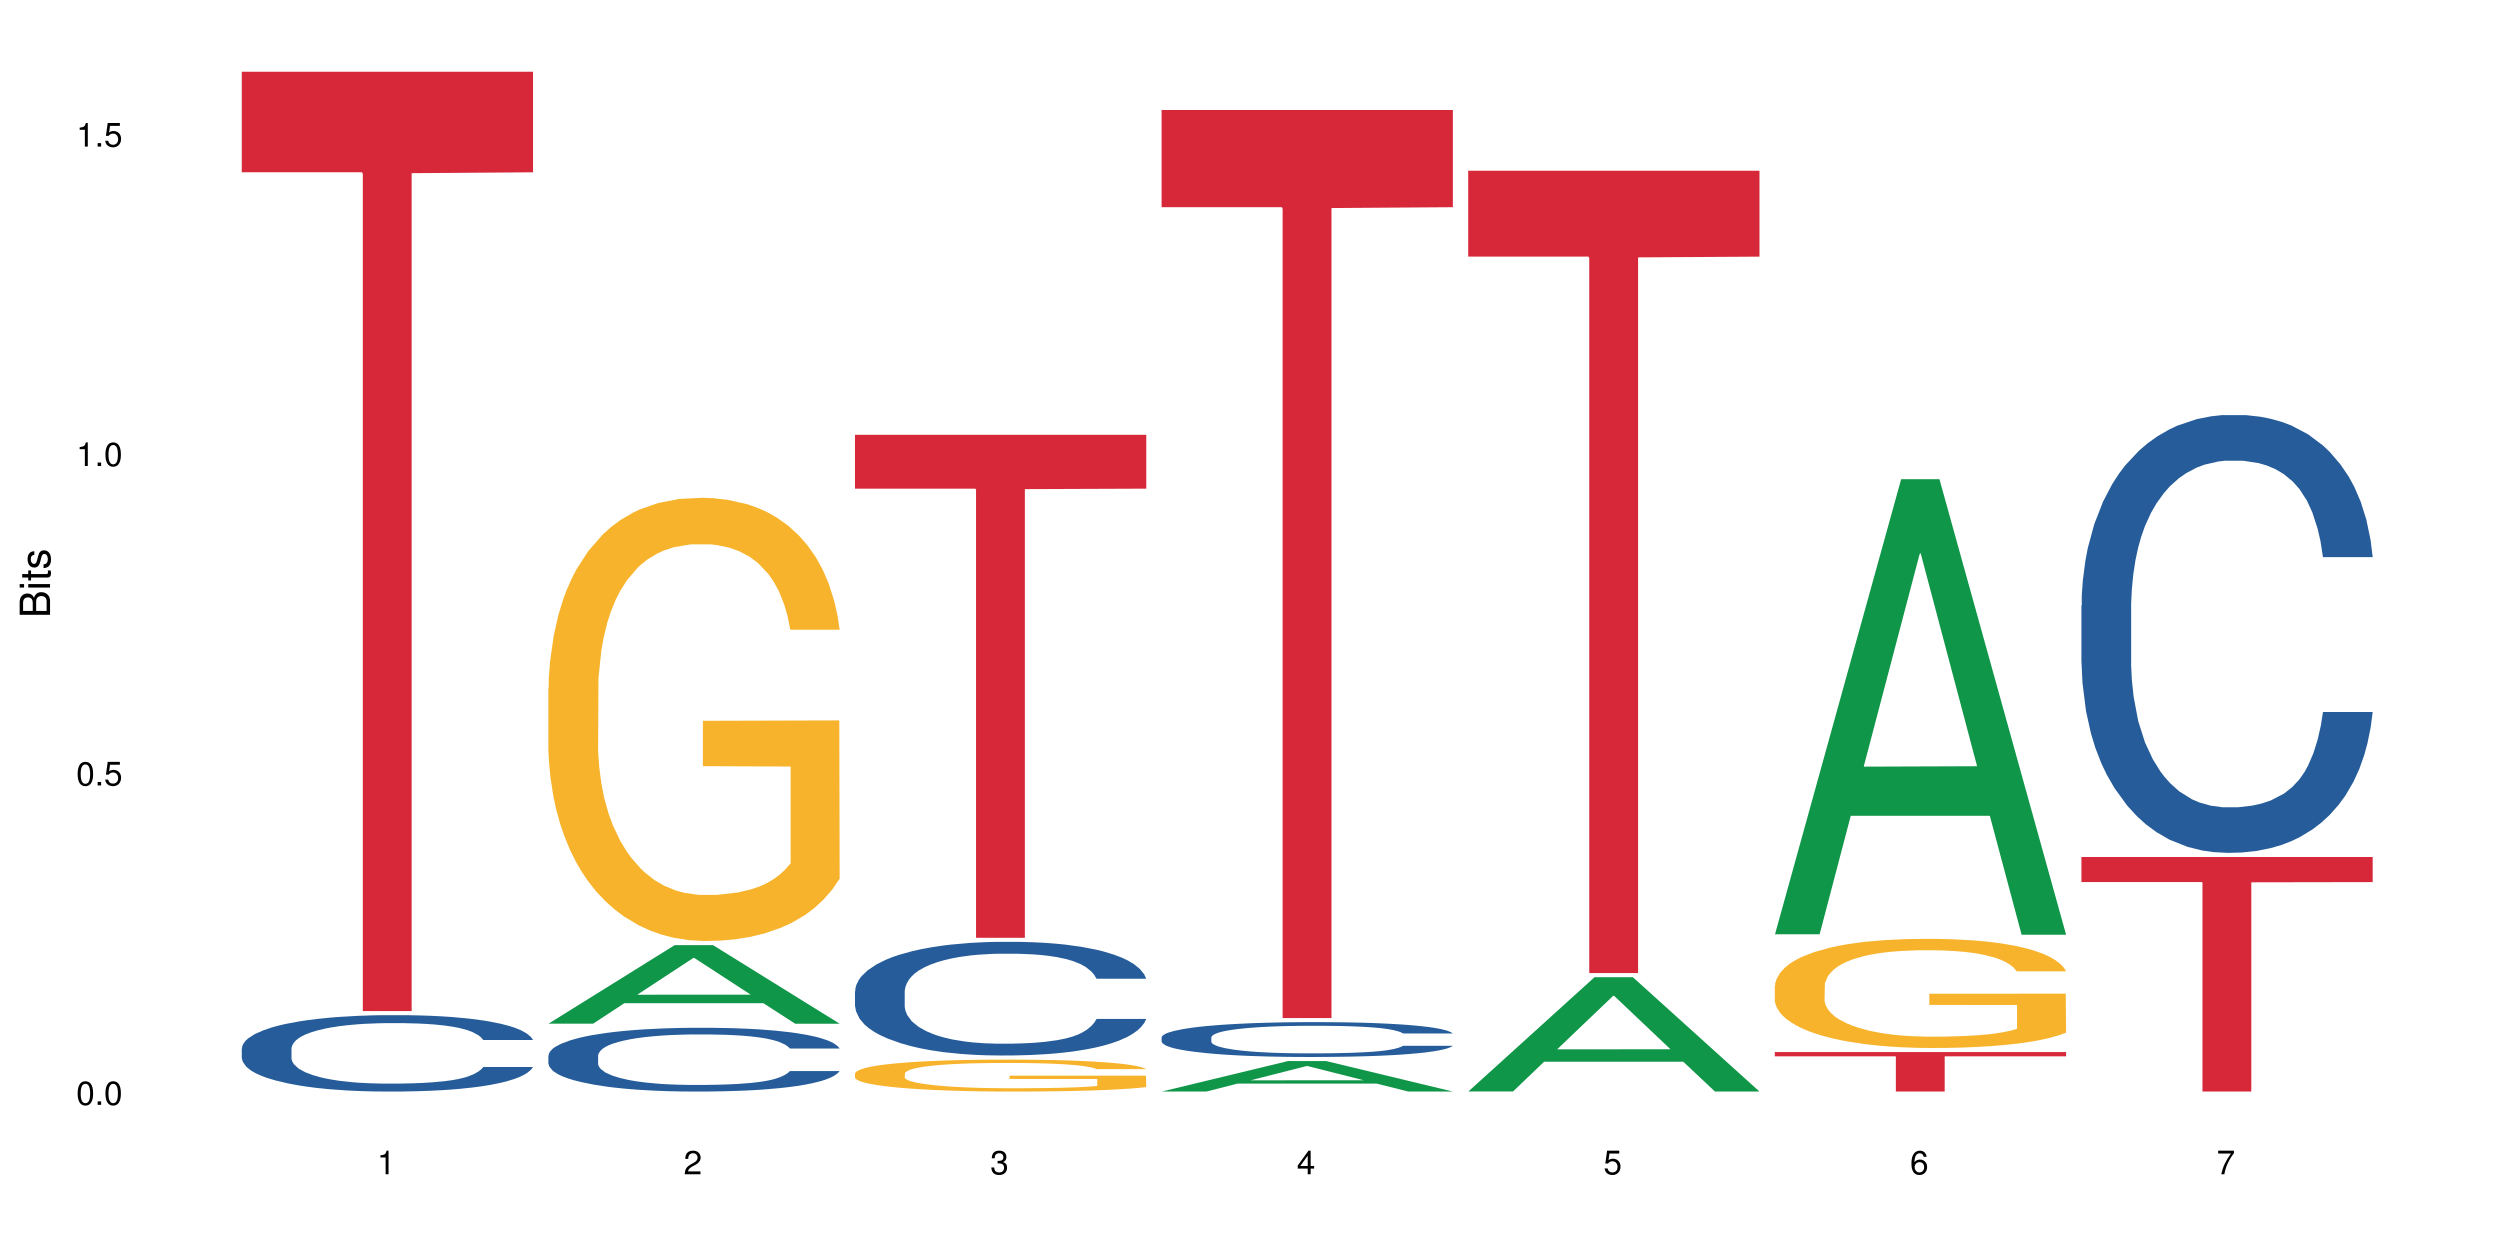 <?xml version="1.0" encoding="UTF-8"?>
<svg xmlns="http://www.w3.org/2000/svg" xmlns:xlink="http://www.w3.org/1999/xlink" width="720pt" height="360pt" viewBox="0 0 720 360" version="1.1">
<defs>
<g>
<symbol overflow="visible" id="glyph0-0">
<path style="stroke:none;" d=""/>
</symbol>
<symbol overflow="visible" id="glyph0-1">
<path style="stroke:none;" d="M 2.641 -6.797 C 2 -6.797 1.422 -6.531 1.078 -6.047 C 0.641 -5.453 0.406 -4.547 0.406 -3.297 C 0.406 -1 1.188 0.219 2.641 0.219 C 4.078 0.219 4.859 -1 4.859 -3.234 C 4.859 -4.562 4.656 -5.438 4.203 -6.047 C 3.844 -6.531 3.281 -6.797 2.641 -6.797 Z M 2.641 -6.047 C 3.547 -6.047 4 -5.125 4 -3.312 C 4 -1.375 3.562 -0.484 2.625 -0.484 C 1.734 -0.484 1.281 -1.422 1.281 -3.281 C 1.281 -5.141 1.734 -6.047 2.641 -6.047 Z M 2.641 -6.047 "/>
</symbol>
<symbol overflow="visible" id="glyph0-2">
<path style="stroke:none;" d="M 1.828 -1 L 0.828 -1 L 0.828 0 L 1.828 0 Z M 1.828 -1 "/>
</symbol>
<symbol overflow="visible" id="glyph0-3">
<path style="stroke:none;" d="M 4.562 -6.797 L 1.062 -6.797 L 0.547 -3.094 L 1.328 -3.094 C 1.719 -3.562 2.047 -3.734 2.578 -3.734 C 3.484 -3.734 4.062 -3.109 4.062 -2.094 C 4.062 -1.125 3.484 -0.531 2.578 -0.531 C 1.828 -0.531 1.375 -0.906 1.188 -1.672 L 0.328 -1.672 C 0.453 -1.109 0.547 -0.844 0.75 -0.594 C 1.125 -0.078 1.828 0.219 2.594 0.219 C 3.969 0.219 4.922 -0.781 4.922 -2.219 C 4.922 -3.562 4.031 -4.484 2.719 -4.484 C 2.25 -4.484 1.859 -4.359 1.469 -4.062 L 1.734 -5.969 L 4.562 -5.969 Z M 4.562 -6.797 "/>
</symbol>
<symbol overflow="visible" id="glyph0-4">
<path style="stroke:none;" d="M 2.484 -4.844 L 2.484 0 L 3.328 0 L 3.328 -6.797 L 2.766 -6.797 C 2.469 -5.75 2.281 -5.609 0.984 -5.453 L 0.984 -4.844 Z M 2.484 -4.844 "/>
</symbol>
<symbol overflow="visible" id="glyph0-5">
<path style="stroke:none;" d="M 4.859 -0.828 L 1.281 -0.828 C 1.359 -1.391 1.672 -1.75 2.5 -2.234 L 3.469 -2.75 C 4.406 -3.266 4.906 -3.969 4.906 -4.812 C 4.906 -5.375 4.672 -5.906 4.266 -6.266 C 3.859 -6.625 3.375 -6.797 2.719 -6.797 C 1.859 -6.797 1.219 -6.5 0.844 -5.922 C 0.609 -5.562 0.5 -5.125 0.484 -4.438 L 1.328 -4.438 C 1.359 -4.906 1.406 -5.188 1.531 -5.406 C 1.75 -5.812 2.188 -6.062 2.703 -6.062 C 3.469 -6.062 4.031 -5.516 4.031 -4.781 C 4.031 -4.25 3.719 -3.797 3.125 -3.438 L 2.234 -2.938 C 0.812 -2.141 0.406 -1.5 0.328 0 L 4.859 0 Z M 4.859 -0.828 "/>
</symbol>
<symbol overflow="visible" id="glyph0-6">
<path style="stroke:none;" d="M 2.125 -3.125 L 2.578 -3.125 C 3.516 -3.125 3.984 -2.703 3.984 -1.891 C 3.984 -1.031 3.469 -0.531 2.578 -0.531 C 1.656 -0.531 1.203 -0.984 1.156 -1.969 L 0.312 -1.969 C 0.344 -1.422 0.438 -1.078 0.609 -0.766 C 0.953 -0.109 1.625 0.219 2.547 0.219 C 3.953 0.219 4.859 -0.609 4.859 -1.906 C 4.859 -2.766 4.516 -3.25 3.703 -3.516 C 4.344 -3.766 4.656 -4.25 4.656 -4.938 C 4.656 -6.109 3.875 -6.797 2.578 -6.797 C 1.203 -6.797 0.484 -6.047 0.453 -4.609 L 1.297 -4.609 C 1.312 -5.016 1.344 -5.25 1.453 -5.453 C 1.641 -5.828 2.062 -6.062 2.594 -6.062 C 3.344 -6.062 3.797 -5.625 3.797 -4.906 C 3.797 -4.422 3.609 -4.141 3.25 -3.984 C 3.016 -3.891 2.719 -3.844 2.125 -3.844 Z M 2.125 -3.125 "/>
</symbol>
<symbol overflow="visible" id="glyph0-7">
<path style="stroke:none;" d="M 3.141 -1.625 L 3.141 0 L 3.984 0 L 3.984 -1.625 L 4.984 -1.625 L 4.984 -2.391 L 3.984 -2.391 L 3.984 -6.797 L 3.359 -6.797 L 0.266 -2.516 L 0.266 -1.625 Z M 3.141 -2.391 L 1 -2.391 L 3.141 -5.359 Z M 3.141 -2.391 "/>
</symbol>
<symbol overflow="visible" id="glyph0-8">
<path style="stroke:none;" d="M 4.781 -5.031 C 4.609 -6.141 3.891 -6.797 2.844 -6.797 C 2.094 -6.797 1.422 -6.438 1.031 -5.828 C 0.609 -5.172 0.406 -4.344 0.406 -3.094 C 0.406 -1.953 0.578 -1.234 0.984 -0.625 C 1.359 -0.078 1.953 0.219 2.703 0.219 C 3.984 0.219 4.922 -0.734 4.922 -2.078 C 4.922 -3.344 4.062 -4.234 2.844 -4.234 C 2.172 -4.234 1.641 -3.969 1.281 -3.469 C 1.281 -5.125 1.828 -6.047 2.797 -6.047 C 3.391 -6.047 3.797 -5.672 3.938 -5.031 Z M 2.734 -3.484 C 3.547 -3.484 4.062 -2.922 4.062 -2 C 4.062 -1.156 3.484 -0.531 2.703 -0.531 C 1.922 -0.531 1.328 -1.188 1.328 -2.047 C 1.328 -2.891 1.906 -3.484 2.734 -3.484 Z M 2.734 -3.484 "/>
</symbol>
<symbol overflow="visible" id="glyph0-9">
<path style="stroke:none;" d="M 4.984 -6.797 L 0.438 -6.797 L 0.438 -5.969 L 4.109 -5.969 C 2.5 -3.656 1.828 -2.234 1.328 0 L 2.219 0 C 2.594 -2.172 3.453 -4.047 4.984 -6.094 Z M 4.984 -6.797 "/>
</symbol>
<symbol overflow="visible" id="glyph1-0">
<path style="stroke:none;" d=""/>
</symbol>
<symbol overflow="visible" id="glyph1-1">
<path style="stroke:none;" d="M 0 -0.953 L 0 -4.891 C 0 -5.719 -0.234 -6.344 -0.734 -6.797 C -1.188 -7.234 -1.812 -7.469 -2.5 -7.469 C -3.547 -7.469 -4.188 -7 -4.625 -5.875 C -4.984 -6.672 -5.641 -7.094 -6.531 -7.094 C -7.156 -7.094 -7.734 -6.859 -8.141 -6.391 C -8.562 -5.938 -8.75 -5.344 -8.75 -4.5 L -8.75 -0.953 Z M -4.984 -2.062 L -7.766 -2.062 L -7.766 -4.219 C -7.766 -4.844 -7.688 -5.203 -7.453 -5.5 C -7.219 -5.812 -6.859 -5.969 -6.375 -5.969 C -5.906 -5.969 -5.531 -5.812 -5.297 -5.5 C -5.062 -5.203 -4.984 -4.844 -4.984 -4.219 Z M -0.984 -2.062 L -4 -2.062 L -4 -4.781 C -4 -5.328 -3.859 -5.688 -3.578 -5.953 C -3.297 -6.219 -2.922 -6.359 -2.484 -6.359 C -2.062 -6.359 -1.688 -6.219 -1.406 -5.953 C -1.109 -5.688 -0.984 -5.328 -0.984 -4.781 Z M -0.984 -2.062 "/>
</symbol>
<symbol overflow="visible" id="glyph1-2">
<path style="stroke:none;" d="M -6.281 -1.797 L -6.281 -0.797 L 0 -0.797 L 0 -1.797 Z M -8.75 -1.797 L -8.75 -0.797 L -7.484 -0.797 L -7.484 -1.797 Z M -8.75 -1.797 "/>
</symbol>
<symbol overflow="visible" id="glyph1-3">
<path style="stroke:none;" d="M -6.281 -3.047 L -6.281 -2.016 L -8.016 -2.016 L -8.016 -1.016 L -6.281 -1.016 L -6.281 -0.172 L -5.469 -0.172 L -5.469 -1.016 L -0.719 -1.016 C -0.078 -1.016 0.281 -1.453 0.281 -2.234 C 0.281 -2.469 0.25 -2.719 0.188 -3.047 L -0.641 -3.047 C -0.609 -2.922 -0.594 -2.766 -0.594 -2.562 C -0.594 -2.141 -0.719 -2.016 -1.156 -2.016 L -5.469 -2.016 L -5.469 -3.047 Z M -6.281 -3.047 "/>
</symbol>
<symbol overflow="visible" id="glyph1-4">
<path style="stroke:none;" d="M -4.531 -5.25 C -5.766 -5.25 -6.469 -4.422 -6.469 -2.969 C -6.469 -1.516 -5.719 -0.562 -4.547 -0.562 C -3.562 -0.562 -3.094 -1.062 -2.734 -2.562 L -2.516 -3.484 C -2.344 -4.188 -2.094 -4.469 -1.625 -4.469 C -1.047 -4.469 -0.641 -3.875 -0.641 -3 C -0.641 -2.453 -0.797 -2 -1.062 -1.75 C -1.25 -1.594 -1.422 -1.531 -1.875 -1.469 L -1.875 -0.406 C -0.422 -0.453 0.281 -1.266 0.281 -2.922 C 0.281 -4.5 -0.5 -5.516 -1.719 -5.516 C -2.656 -5.516 -3.172 -4.984 -3.469 -3.734 L -3.703 -2.766 C -3.891 -1.953 -4.156 -1.609 -4.594 -1.609 C -5.172 -1.609 -5.547 -2.125 -5.547 -2.938 C -5.547 -3.75 -5.203 -4.172 -4.531 -4.203 Z M -4.531 -5.25 "/>
</symbol>
</g>
</defs>
<g id="surface97472">
<rect x="0" y="0" width="720" height="360" style="fill:rgb(100%,100%,100%);fill-opacity:1;stroke:none;"/>
<path style=" stroke:none;fill-rule:nonzero;fill:rgb(14.51%,36.078%,60%);fill-opacity:1;" d="M 69.629 301.941 L 69.73 301.922 L 69.73 301.441 L 70.039 300.676 L 70.754 299.711 L 71.473 299.047 L 73.312 297.859 L 75.871 296.715 L 78.531 295.828 L 80.473 295.309 L 82.211 294.906 L 86.203 294.16 L 88.762 293.777 L 91.523 293.438 L 94.898 293.094 L 97.352 292.895 L 102.879 292.574 L 106.969 292.43 L 110.141 292.371 L 116.996 292.371 L 121.086 292.453 L 124.055 292.551 L 127.328 292.715 L 130.09 292.895 L 134.898 293.336 L 139.195 293.898 L 141.141 294.223 L 144.207 294.844 L 146.562 295.449 L 148.199 295.973 L 150.039 296.715 L 151.676 297.621 L 152.902 298.645 L 153.516 299.512 L 139.195 299.512 L 138.48 298.707 L 137.66 298.082 L 136.125 297.258 L 134.59 296.676 L 132.441 296.09 L 130.5 295.711 L 127.84 295.328 L 125.488 295.086 L 123.031 294.906 L 120.68 294.785 L 116.176 294.664 L 110.961 294.664 L 109.016 294.703 L 105.027 294.863 L 102.879 295.004 L 99.809 295.289 L 97.66 295.547 L 95.102 295.949 L 93.363 296.293 L 91.215 296.816 L 89.68 297.277 L 87.941 297.941 L 86.918 298.445 L 85.996 299.008 L 85.18 299.672 L 84.566 300.375 L 84.156 301.117 L 83.953 301.844 L 83.953 304.961 L 84.156 305.684 L 84.668 306.527 L 85.996 307.754 L 87.941 308.82 L 90.191 309.664 L 92.34 310.27 L 93.566 310.551 L 95.203 310.871 L 97.762 311.273 L 101.445 311.676 L 103.594 311.836 L 106.867 311.996 L 110.242 312.078 L 114.746 312.078 L 118.734 311.996 L 121.395 311.898 L 124.156 311.738 L 127.941 311.395 L 130.293 311.074 L 132.34 310.691 L 133.875 310.309 L 134.898 309.988 L 136.434 309.363 L 137.66 308.68 L 138.582 307.977 L 139.195 307.293 L 153.516 307.293 L 152.902 308.098 L 151.984 308.883 L 151.062 309.465 L 149.629 310.168 L 147.992 310.793 L 145.641 311.496 L 143.695 311.957 L 141.141 312.461 L 138.785 312.844 L 136.227 313.184 L 132.441 313.586 L 129.988 313.789 L 127.328 313.969 L 124.156 314.129 L 120.168 314.27 L 115.871 314.352 L 111.879 314.371 L 107.582 314.332 L 104.414 314.25 L 100.219 314.07 L 95 313.707 L 91.215 313.324 L 88.25 312.941 L 85.691 312.539 L 82.828 311.996 L 79.145 311.113 L 76.895 310.43 L 75.359 309.867 L 73.621 309.082 L 72.391 308.379 L 70.961 307.254 L 69.938 305.824 L 69.629 304.719 Z M 69.629 301.941 "/>
<path style=" stroke:none;fill-rule:nonzero;fill:rgb(83.922%,15.686%,22.353%);fill-opacity:1;" d="M 69.629 20.664 L 153.516 20.664 L 153.516 49.621 L 118.555 49.875 L 118.555 291.191 L 104.488 291.191 L 104.488 50.129 L 104.285 49.621 L 69.629 49.621 Z M 69.629 20.664 "/>
<path style=" stroke:none;fill-rule:nonzero;fill:rgb(6.275%,58.824%,28.235%);fill-opacity:1;" d="M 157.934 294.809 L 158.023 294.789 L 194.32 272.195 L 205.344 272.195 L 241.82 294.832 L 229.004 294.832 L 219.863 288.922 L 179.801 288.922 L 170.84 294.809 L 157.934 294.809 L 183.656 286.477 L 216.188 286.457 L 199.965 275.895 L 199.785 275.871 L 199.609 275.938 L 183.566 286.457 L 183.656 286.477 Z M 157.934 294.809 "/>
<path style=" stroke:none;fill-rule:nonzero;fill:rgb(14.51%,36.078%,60%);fill-opacity:1;" d="M 157.934 304 L 158.035 303.98 L 158.035 303.578 L 158.344 302.941 L 159.059 302.137 L 159.773 301.582 L 161.617 300.594 L 164.172 299.637 L 166.832 298.898 L 168.777 298.461 L 170.516 298.125 L 174.504 297.504 L 177.062 297.184 L 179.824 296.898 L 183.203 296.613 L 185.656 296.445 L 191.18 296.18 L 195.273 296.059 L 198.445 296.012 L 205.297 296.012 L 209.391 296.078 L 212.359 296.16 L 215.633 296.297 L 218.395 296.445 L 223.203 296.816 L 227.5 297.285 L 229.441 297.555 L 232.512 298.074 L 234.863 298.578 L 236.5 299.016 L 238.344 299.637 L 239.98 300.391 L 241.207 301.246 L 241.82 301.969 L 227.5 301.969 L 226.781 301.297 L 225.965 300.777 L 224.43 300.09 L 222.895 299.602 L 220.746 299.113 L 218.801 298.797 L 216.145 298.477 L 213.789 298.277 L 211.336 298.125 L 208.98 298.023 L 204.48 297.922 L 199.262 297.922 L 197.32 297.957 L 193.328 298.09 L 191.18 298.207 L 188.113 298.445 L 185.965 298.66 L 183.406 298.996 L 181.668 299.281 L 179.52 299.719 L 177.984 300.105 L 176.246 300.66 L 175.223 301.078 L 174.301 301.547 L 173.484 302.102 L 172.867 302.691 L 172.461 303.312 L 172.254 303.914 L 172.254 306.516 L 172.461 307.121 L 172.973 307.824 L 174.301 308.848 L 176.246 309.738 L 178.496 310.445 L 180.645 310.945 L 181.871 311.184 L 183.508 311.449 L 186.066 311.785 L 189.75 312.121 L 191.898 312.258 L 195.172 312.391 L 198.547 312.457 L 203.047 312.457 L 207.039 312.391 L 209.699 312.305 L 212.461 312.172 L 216.246 311.887 L 218.598 311.617 L 220.645 311.301 L 222.18 310.98 L 223.203 310.711 L 224.734 310.191 L 225.965 309.621 L 226.883 309.035 L 227.5 308.465 L 241.82 308.465 L 241.207 309.133 L 240.285 309.789 L 239.367 310.277 L 237.934 310.863 L 236.297 311.383 L 233.945 311.969 L 232 312.355 L 229.441 312.777 L 227.09 313.094 L 224.531 313.379 L 220.746 313.715 L 218.293 313.883 L 215.633 314.035 L 212.461 314.168 L 208.469 314.285 L 204.172 314.355 L 200.184 314.371 L 195.887 314.336 L 192.715 314.27 L 188.52 314.117 L 183.305 313.816 L 179.52 313.496 L 176.551 313.18 L 173.992 312.844 L 171.129 312.391 L 167.445 311.652 L 165.195 311.082 L 163.66 310.609 L 161.922 309.957 L 160.695 309.371 L 159.262 308.43 L 158.238 307.238 L 157.934 306.316 Z M 157.934 304 "/>
<path style=" stroke:none;fill-rule:nonzero;fill:rgb(96.863%,70.196%,16.863%);fill-opacity:1;" d="M 157.934 198.031 L 158.035 197.918 L 158.035 195.586 L 158.445 190.34 L 159.469 183.109 L 160.797 177.164 L 162.23 172.5 L 163.148 170.051 L 164.684 166.555 L 166.016 163.988 L 169.391 158.742 L 173.688 153.848 L 176.039 151.746 L 178.699 149.766 L 182.484 147.551 L 184.223 146.734 L 189.543 144.871 L 195.578 143.703 L 202.23 143.355 L 205.297 143.469 L 209.492 143.938 L 215.223 145.219 L 218.496 146.387 L 221.055 147.551 L 223.715 149.066 L 226.988 151.398 L 230.055 154.195 L 232.512 156.996 L 234.965 160.492 L 237.012 164.223 L 238.75 168.305 L 240.285 173.199 L 241.207 177.281 L 241.82 181.359 L 227.602 181.359 L 226.781 177.281 L 225.863 174.133 L 224.328 170.285 L 222.793 167.488 L 221.258 165.273 L 218.395 162.242 L 215.938 160.375 L 212.867 158.742 L 209.902 157.695 L 206.527 156.996 L 204.48 156.762 L 199.059 156.762 L 194.148 157.578 L 191.285 158.512 L 189.238 159.441 L 186.371 161.191 L 184.633 162.59 L 183.609 163.523 L 180.543 167.137 L 178.496 170.402 L 177.371 172.617 L 175.938 176.113 L 174.914 179.262 L 173.789 183.926 L 173.176 187.422 L 172.355 195.352 L 172.254 216.336 L 172.562 220.766 L 173.176 225.547 L 173.992 229.746 L 175.223 234.176 L 176.449 237.555 L 178.598 242.102 L 180.438 245.133 L 181.871 247.117 L 184.633 250.266 L 185.758 251.312 L 188.418 253.41 L 191.18 255.043 L 194.559 256.441 L 197.113 257.141 L 201.207 257.727 L 206.426 257.727 L 212.562 257.027 L 216.449 256.094 L 219.109 255.16 L 220.848 254.344 L 222.996 253.062 L 224.531 251.895 L 225.965 250.613 L 227.703 248.633 L 227.703 220.766 L 202.434 220.652 L 202.434 207.594 L 241.719 207.477 L 241.82 253.062 L 239.672 256.211 L 237.012 259.242 L 234.453 261.574 L 231.797 263.555 L 228.012 265.77 L 224.941 267.168 L 220.234 268.801 L 215.938 269.852 L 211.438 270.551 L 207.445 270.898 L 202.742 271.016 L 198.547 270.781 L 194.047 270.082 L 190.465 269.152 L 187.191 267.984 L 183.918 266.469 L 179.824 264.02 L 177.164 262.039 L 174.402 259.59 L 171.641 256.676 L 169.188 253.527 L 167.551 251.078 L 165.914 248.281 L 164.172 244.785 L 162.535 240.82 L 161.309 237.207 L 160.184 233.125 L 159.363 229.277 L 158.547 224.031 L 158.137 219.836 L 157.934 216.219 Z M 157.934 198.031 "/>
<path style=" stroke:none;fill-rule:nonzero;fill:rgb(14.51%,36.078%,60%);fill-opacity:1;" d="M 246.234 285.5 L 246.34 285.469 L 246.34 284.75 L 246.645 283.613 L 247.359 282.176 L 248.078 281.191 L 249.918 279.426 L 252.477 277.719 L 255.137 276.402 L 257.078 275.625 L 258.82 275.027 L 262.809 273.918 L 265.367 273.352 L 268.129 272.844 L 271.504 272.332 L 273.961 272.035 L 279.484 271.555 L 283.578 271.348 L 286.746 271.258 L 293.602 271.258 L 297.695 271.375 L 300.66 271.527 L 303.934 271.766 L 306.695 272.035 L 311.504 272.691 L 315.801 273.531 L 317.746 274.008 L 320.812 274.938 L 323.168 275.836 L 324.805 276.613 L 326.645 277.719 L 328.281 279.066 L 329.512 280.59 L 330.125 281.879 L 315.801 281.879 L 315.086 280.68 L 314.266 279.754 L 312.734 278.527 L 311.199 277.66 L 309.051 276.793 L 307.105 276.223 L 304.445 275.656 L 302.094 275.297 L 299.637 275.027 L 297.285 274.848 L 292.785 274.668 L 287.566 274.668 L 285.621 274.727 L 281.633 274.965 L 279.484 275.176 L 276.414 275.594 L 274.266 275.984 L 271.711 276.582 L 269.969 277.09 L 267.82 277.867 L 266.289 278.559 L 264.547 279.543 L 263.523 280.293 L 262.605 281.129 L 261.785 282.117 L 261.172 283.164 L 260.762 284.273 L 260.559 285.348 L 260.559 289.988 L 260.762 291.062 L 261.273 292.32 L 262.605 294.145 L 264.547 295.73 L 266.797 296.988 L 268.945 297.887 L 270.176 298.305 L 271.812 298.785 L 274.367 299.383 L 278.051 299.98 L 280.199 300.219 L 283.473 300.457 L 286.852 300.578 L 291.352 300.578 L 295.34 300.457 L 298 300.309 L 300.762 300.07 L 304.547 299.562 L 306.902 299.082 L 308.949 298.516 L 310.48 297.945 L 311.504 297.465 L 313.039 296.539 L 314.266 295.523 L 315.188 294.477 L 315.801 293.457 L 330.125 293.457 L 329.512 294.652 L 328.59 295.82 L 327.668 296.688 L 326.238 297.734 L 324.602 298.664 L 322.246 299.711 L 320.305 300.398 L 317.746 301.148 L 315.391 301.715 L 312.836 302.223 L 309.051 302.824 L 306.594 303.121 L 303.934 303.391 L 300.762 303.629 L 296.773 303.84 L 292.477 303.961 L 288.488 303.988 L 284.191 303.93 L 281.02 303.809 L 276.824 303.539 L 271.605 303.004 L 267.82 302.434 L 264.855 301.863 L 262.297 301.266 L 259.434 300.457 L 255.75 299.141 L 253.5 298.125 L 251.965 297.289 L 250.227 296.121 L 248.996 295.074 L 247.566 293.398 L 246.543 291.273 L 246.234 289.629 Z M 246.234 285.5 "/>
<path style=" stroke:none;fill-rule:nonzero;fill:rgb(96.863%,70.196%,16.863%);fill-opacity:1;" d="M 246.234 309.109 L 246.34 309.102 L 246.34 308.934 L 246.746 308.555 L 247.77 308.035 L 249.102 307.605 L 250.531 307.27 L 251.453 307.094 L 252.988 306.84 L 254.316 306.656 L 257.695 306.277 L 261.992 305.926 L 264.344 305.773 L 267.004 305.633 L 270.789 305.473 L 272.527 305.414 L 277.848 305.277 L 283.883 305.195 L 290.531 305.168 L 293.602 305.176 L 297.797 305.211 L 303.523 305.305 L 306.801 305.387 L 309.355 305.473 L 312.016 305.582 L 315.289 305.75 L 318.359 305.949 L 320.812 306.152 L 323.27 306.402 L 325.316 306.672 L 327.055 306.969 L 328.59 307.32 L 329.512 307.613 L 330.125 307.91 L 315.902 307.91 L 315.086 307.613 L 314.164 307.387 L 312.629 307.109 L 311.094 306.91 L 309.562 306.75 L 306.695 306.531 L 304.242 306.395 L 301.172 306.277 L 298.207 306.203 L 294.828 306.152 L 292.785 306.137 L 287.363 306.137 L 282.449 306.195 L 279.586 306.262 L 277.539 306.328 L 274.676 306.453 L 272.938 306.555 L 271.914 306.621 L 268.844 306.883 L 266.797 307.117 L 265.672 307.277 L 264.242 307.531 L 263.219 307.758 L 262.094 308.094 L 261.48 308.344 L 260.66 308.918 L 260.559 310.43 L 260.863 310.75 L 261.48 311.094 L 262.297 311.395 L 263.523 311.715 L 264.754 311.957 L 266.902 312.285 L 268.742 312.504 L 270.176 312.648 L 272.938 312.875 L 274.062 312.949 L 276.723 313.102 L 279.484 313.219 L 282.859 313.32 L 285.418 313.371 L 289.512 313.414 L 294.727 313.414 L 300.867 313.363 L 304.754 313.297 L 307.414 313.227 L 309.152 313.168 L 311.301 313.078 L 312.836 312.992 L 314.266 312.898 L 316.008 312.758 L 316.008 310.75 L 290.738 310.742 L 290.738 309.801 L 330.023 309.789 L 330.125 313.078 L 327.977 313.305 L 325.316 313.523 L 322.758 313.691 L 320.098 313.832 L 316.312 313.992 L 313.242 314.094 L 308.539 314.211 L 304.242 314.285 L 299.738 314.336 L 295.75 314.363 L 291.043 314.371 L 286.852 314.355 L 282.348 314.305 L 278.77 314.234 L 275.496 314.152 L 272.223 314.043 L 268.129 313.867 L 265.469 313.723 L 262.707 313.547 L 259.945 313.336 L 257.488 313.109 L 255.852 312.934 L 254.215 312.73 L 252.477 312.48 L 250.84 312.195 L 249.613 311.934 L 248.488 311.641 L 247.668 311.363 L 246.852 310.984 L 246.441 310.68 L 246.234 310.422 Z M 246.234 309.109 "/>
<path style=" stroke:none;fill-rule:nonzero;fill:rgb(83.922%,15.686%,22.353%);fill-opacity:1;" d="M 246.234 125.227 L 330.125 125.227 L 330.125 140.73 L 295.16 140.867 L 295.16 270.078 L 281.098 270.078 L 281.098 141.004 L 280.891 140.73 L 246.234 140.73 Z M 246.234 125.227 "/>
<path style=" stroke:none;fill-rule:nonzero;fill:rgb(6.275%,58.824%,28.235%);fill-opacity:1;" d="M 334.539 314.363 L 334.629 314.355 L 370.926 305.59 L 381.949 305.59 L 418.426 314.371 L 405.609 314.371 L 396.469 312.078 L 356.406 312.078 L 347.445 314.363 L 334.539 314.363 L 360.262 311.129 L 392.793 311.121 L 376.574 307.023 L 376.395 307.016 L 376.215 307.039 L 360.172 311.121 L 360.262 311.129 Z M 334.539 314.363 "/>
<path style=" stroke:none;fill-rule:nonzero;fill:rgb(14.51%,36.078%,60%);fill-opacity:1;" d="M 334.539 298.746 L 334.641 298.738 L 334.641 298.516 L 334.949 298.168 L 335.664 297.73 L 336.379 297.426 L 338.223 296.887 L 340.781 296.363 L 343.441 295.961 L 345.383 295.723 L 347.121 295.539 L 351.113 295.199 L 353.668 295.027 L 356.434 294.871 L 359.809 294.715 L 362.262 294.621 L 367.789 294.477 L 371.879 294.41 L 375.051 294.383 L 381.906 294.383 L 385.996 294.422 L 388.965 294.465 L 392.238 294.539 L 395 294.621 L 399.809 294.824 L 404.105 295.082 L 406.047 295.227 L 409.117 295.512 L 411.469 295.785 L 413.109 296.023 L 414.949 296.363 L 416.586 296.777 L 417.812 297.242 L 418.426 297.637 L 404.105 297.637 L 403.391 297.27 L 402.57 296.988 L 401.035 296.609 L 399.5 296.344 L 397.352 296.078 L 395.41 295.906 L 392.75 295.73 L 390.395 295.621 L 387.941 295.539 L 385.59 295.484 L 381.086 295.43 L 375.871 295.43 L 373.926 295.445 L 369.938 295.52 L 367.789 295.586 L 364.719 295.715 L 362.57 295.832 L 360.012 296.016 L 358.273 296.172 L 356.125 296.41 L 354.59 296.621 L 352.852 296.922 L 351.828 297.152 L 350.906 297.41 L 350.09 297.711 L 349.477 298.031 L 349.066 298.371 L 348.863 298.699 L 348.863 300.121 L 349.066 300.449 L 349.578 300.836 L 350.906 301.395 L 352.852 301.879 L 355.102 302.266 L 357.25 302.539 L 358.477 302.668 L 360.113 302.816 L 362.672 303 L 366.355 303.184 L 368.504 303.254 L 371.777 303.328 L 375.152 303.367 L 379.656 303.367 L 383.645 303.328 L 386.305 303.281 L 389.066 303.211 L 392.852 303.055 L 395.203 302.906 L 397.25 302.734 L 398.785 302.559 L 399.809 302.414 L 401.344 302.129 L 402.57 301.816 L 403.492 301.496 L 404.105 301.184 L 418.426 301.184 L 417.812 301.551 L 416.895 301.91 L 415.973 302.176 L 414.539 302.496 L 412.902 302.777 L 410.551 303.102 L 408.605 303.309 L 406.047 303.539 L 403.695 303.715 L 401.137 303.871 L 397.352 304.055 L 394.898 304.145 L 392.238 304.227 L 389.066 304.301 L 385.078 304.363 L 380.781 304.402 L 376.789 304.41 L 372.492 304.391 L 369.32 304.355 L 365.129 304.273 L 359.91 304.109 L 356.125 303.934 L 353.16 303.758 L 350.602 303.578 L 347.734 303.328 L 344.055 302.926 L 341.801 302.613 L 340.27 302.355 L 338.527 302 L 337.301 301.68 L 335.867 301.164 L 334.848 300.516 L 334.539 300.012 Z M 334.539 298.746 "/>
<path style=" stroke:none;fill-rule:nonzero;fill:rgb(83.922%,15.686%,22.353%);fill-opacity:1;" d="M 334.539 31.676 L 418.426 31.676 L 418.426 59.672 L 383.465 59.918 L 383.465 293.203 L 369.398 293.203 L 369.398 60.16 L 369.195 59.672 L 334.539 59.672 Z M 334.539 31.676 "/>
<path style=" stroke:none;fill-rule:nonzero;fill:rgb(6.275%,58.824%,28.235%);fill-opacity:1;" d="M 422.844 314.34 L 422.934 314.309 L 459.23 281.426 L 470.254 281.426 L 506.73 314.371 L 493.914 314.371 L 484.773 305.77 L 444.711 305.77 L 435.75 314.34 L 422.844 314.34 L 448.566 302.215 L 481.098 302.184 L 464.875 286.809 L 464.695 286.777 L 464.52 286.871 L 448.477 302.184 L 448.566 302.215 Z M 422.844 314.34 "/>
<path style=" stroke:none;fill-rule:nonzero;fill:rgb(83.922%,15.686%,22.353%);fill-opacity:1;" d="M 422.844 49.176 L 506.73 49.176 L 506.73 73.91 L 471.77 74.125 L 471.77 280.25 L 457.703 280.25 L 457.703 74.344 L 457.5 73.91 L 422.844 73.91 Z M 422.844 49.176 "/>
<path style=" stroke:none;fill-rule:nonzero;fill:rgb(6.275%,58.824%,28.235%);fill-opacity:1;" d="M 511.145 269.078 L 511.234 268.957 L 547.531 138.016 L 558.559 138.016 L 595.035 269.203 L 582.219 269.203 L 573.074 234.957 L 533.016 234.957 L 524.051 269.078 L 511.145 269.078 L 536.867 220.793 L 569.402 220.672 L 553.18 159.449 L 553 159.324 L 552.82 159.695 L 536.777 220.672 L 536.867 220.793 Z M 511.145 269.078 "/>
<path style=" stroke:none;fill-rule:nonzero;fill:rgb(96.863%,70.196%,16.863%);fill-opacity:1;" d="M 511.145 283.848 L 511.246 283.82 L 511.246 283.246 L 511.656 281.953 L 512.68 280.176 L 514.012 278.711 L 515.441 277.562 L 516.363 276.957 L 517.898 276.098 L 519.227 275.465 L 522.605 274.172 L 526.898 272.965 L 529.254 272.449 L 531.914 271.961 L 535.699 271.418 L 537.438 271.215 L 542.758 270.754 L 548.793 270.469 L 555.441 270.383 L 558.512 270.41 L 562.707 270.527 L 568.434 270.844 L 571.707 271.129 L 574.266 271.418 L 576.926 271.789 L 580.199 272.363 L 583.27 273.055 L 585.723 273.742 L 588.18 274.602 L 590.227 275.523 L 591.965 276.527 L 593.5 277.734 L 594.422 278.738 L 595.035 279.742 L 580.812 279.742 L 579.996 278.738 L 579.074 277.965 L 577.539 277.016 L 576.004 276.328 L 574.473 275.781 L 571.605 275.035 L 569.152 274.574 L 566.082 274.172 L 563.117 273.914 L 559.738 273.742 L 557.691 273.684 L 552.27 273.684 L 547.359 273.887 L 544.496 274.117 L 542.449 274.344 L 539.586 274.777 L 537.848 275.121 L 536.824 275.352 L 533.754 276.238 L 531.707 277.043 L 530.582 277.59 L 529.152 278.449 L 528.129 279.227 L 527.004 280.375 L 526.391 281.234 L 525.57 283.188 L 525.469 288.355 L 525.773 289.449 L 526.391 290.625 L 527.207 291.66 L 528.434 292.75 L 529.664 293.582 L 531.812 294.703 L 533.652 295.449 L 535.086 295.938 L 537.848 296.715 L 538.973 296.973 L 541.633 297.488 L 544.395 297.891 L 547.77 298.234 L 550.328 298.406 L 554.418 298.551 L 559.637 298.551 L 565.773 298.379 L 569.664 298.148 L 572.324 297.918 L 574.062 297.719 L 576.211 297.402 L 577.746 297.113 L 579.176 296.801 L 580.914 296.312 L 580.914 289.449 L 555.648 289.418 L 555.648 286.203 L 594.93 286.176 L 595.035 297.402 L 592.887 298.176 L 590.227 298.926 L 587.668 299.5 L 585.008 299.988 L 581.223 300.531 L 578.152 300.875 L 573.449 301.277 L 569.152 301.535 L 564.648 301.711 L 560.66 301.797 L 555.953 301.824 L 551.762 301.766 L 547.258 301.594 L 543.68 301.363 L 540.402 301.078 L 537.129 300.703 L 533.039 300.102 L 530.379 299.613 L 527.617 299.012 L 524.855 298.293 L 522.398 297.516 L 520.762 296.914 L 519.125 296.227 L 517.387 295.363 L 515.75 294.387 L 514.523 293.496 L 513.395 292.492 L 512.578 291.543 L 511.758 290.254 L 511.352 289.219 L 511.145 288.328 Z M 511.145 283.848 "/>
<path style=" stroke:none;fill-rule:nonzero;fill:rgb(83.922%,15.686%,22.353%);fill-opacity:1;" d="M 511.145 303.004 L 595.035 303.004 L 595.035 304.219 L 560.07 304.23 L 560.07 314.371 L 546.004 314.371 L 546.004 304.242 L 545.801 304.219 L 511.145 304.219 Z M 511.145 303.004 "/>
<path style=" stroke:none;fill-rule:nonzero;fill:rgb(14.51%,36.078%,60%);fill-opacity:1;" d="M 599.449 174.406 L 599.551 174.293 L 599.551 171.527 L 599.859 167.148 L 600.574 161.613 L 601.289 157.812 L 603.133 151.012 L 605.688 144.441 L 608.348 139.371 L 610.293 136.375 L 612.031 134.07 L 616.023 129.805 L 618.578 127.617 L 621.34 125.656 L 624.719 123.699 L 627.172 122.547 L 632.695 120.703 L 636.789 119.895 L 639.961 119.551 L 646.816 119.551 L 650.906 120.012 L 653.875 120.586 L 657.148 121.508 L 659.91 122.547 L 664.719 125.082 L 669.016 128.309 L 670.957 130.152 L 674.027 133.727 L 676.379 137.184 L 678.016 140.18 L 679.859 144.441 L 681.496 149.629 L 682.723 155.508 L 683.336 160.461 L 669.016 160.461 L 668.297 155.852 L 667.48 152.281 L 665.945 147.555 L 664.41 144.211 L 662.262 140.871 L 660.32 138.68 L 657.66 136.492 L 655.305 135.109 L 652.852 134.07 L 650.496 133.379 L 645.996 132.688 L 640.777 132.688 L 638.836 132.918 L 634.844 133.84 L 632.695 134.648 L 629.629 136.262 L 627.48 137.758 L 624.922 140.062 L 623.184 142.023 L 621.035 145.02 L 619.5 147.672 L 617.762 151.473 L 616.738 154.355 L 615.816 157.582 L 615 161.383 L 614.387 165.418 L 613.977 169.684 L 613.77 173.832 L 613.77 191.695 L 613.977 195.844 L 614.488 200.684 L 615.816 207.715 L 617.762 213.824 L 620.012 218.664 L 622.16 222.121 L 623.387 223.734 L 625.023 225.578 L 627.582 227.883 L 631.266 230.188 L 633.414 231.109 L 636.688 232.031 L 640.062 232.492 L 644.562 232.492 L 648.555 232.031 L 651.215 231.457 L 653.977 230.535 L 657.762 228.574 L 660.113 226.73 L 662.16 224.539 L 663.695 222.352 L 664.719 220.508 L 666.254 216.934 L 667.48 213.016 L 668.402 208.98 L 669.016 205.062 L 683.336 205.062 L 682.723 209.672 L 681.801 214.168 L 680.883 217.512 L 679.449 221.543 L 677.812 225.117 L 675.461 229.152 L 673.516 231.801 L 670.957 234.684 L 668.605 236.871 L 666.047 238.832 L 662.262 241.137 L 659.809 242.289 L 657.148 243.324 L 653.977 244.25 L 649.988 245.055 L 645.691 245.516 L 641.699 245.633 L 637.402 245.402 L 634.23 244.941 L 630.039 243.902 L 624.82 241.828 L 621.035 239.637 L 618.066 237.449 L 615.512 235.145 L 612.645 232.031 L 608.965 226.961 L 606.711 223.043 L 605.18 219.816 L 603.438 215.32 L 602.211 211.285 L 600.777 204.832 L 599.754 196.652 L 599.449 190.312 Z M 599.449 174.406 "/>
<path style=" stroke:none;fill-rule:nonzero;fill:rgb(83.922%,15.686%,22.353%);fill-opacity:1;" d="M 599.449 246.812 L 683.336 246.812 L 683.336 254.043 L 648.375 254.105 L 648.375 314.371 L 634.309 314.371 L 634.309 254.168 L 634.105 254.043 L 599.449 254.043 Z M 599.449 246.812 "/>
<g style="fill:rgb(0%,0%,0%);fill-opacity:1;">
  <use xlink:href="#glyph0-1" x="21.957" y="318.198"/>
  <use xlink:href="#glyph0-2" x="27.291" y="318.198"/>
  <use xlink:href="#glyph0-1" x="29.958" y="318.198"/>
</g>
<g style="fill:rgb(0%,0%,0%);fill-opacity:1;">
  <use xlink:href="#glyph0-1" x="21.957" y="226.206"/>
  <use xlink:href="#glyph0-2" x="27.291" y="226.206"/>
  <use xlink:href="#glyph0-3" x="29.958" y="226.206"/>
</g>
<g style="fill:rgb(0%,0%,0%);fill-opacity:1;">
  <use xlink:href="#glyph0-4" x="21.957" y="134.21"/>
  <use xlink:href="#glyph0-2" x="27.291" y="134.21"/>
  <use xlink:href="#glyph0-1" x="29.958" y="134.21"/>
</g>
<g style="fill:rgb(0%,0%,0%);fill-opacity:1;">
  <use xlink:href="#glyph0-4" x="21.957" y="42.218"/>
  <use xlink:href="#glyph0-2" x="27.291" y="42.218"/>
  <use xlink:href="#glyph0-3" x="29.958" y="42.218"/>
</g>
<g style="fill:rgb(0%,0%,0%);fill-opacity:1;">
  <use xlink:href="#glyph0-4" x="108.574" y="338.19"/>
</g>
<g style="fill:rgb(0%,0%,0%);fill-opacity:1;">
  <use xlink:href="#glyph0-5" x="196.875" y="338.19"/>
</g>
<g style="fill:rgb(0%,0%,0%);fill-opacity:1;">
  <use xlink:href="#glyph0-6" x="285.18" y="338.19"/>
</g>
<g style="fill:rgb(0%,0%,0%);fill-opacity:1;">
  <use xlink:href="#glyph0-7" x="373.484" y="338.19"/>
</g>
<g style="fill:rgb(0%,0%,0%);fill-opacity:1;">
  <use xlink:href="#glyph0-3" x="461.785" y="338.19"/>
</g>
<g style="fill:rgb(0%,0%,0%);fill-opacity:1;">
  <use xlink:href="#glyph0-8" x="550.09" y="338.19"/>
</g>
<g style="fill:rgb(0%,0%,0%);fill-opacity:1;">
  <use xlink:href="#glyph0-9" x="638.395" y="338.19"/>
</g>
<g style="fill:rgb(0%,0%,0%);fill-opacity:1;">
  <use xlink:href="#glyph1-1" x="14.412" y="178.016"/>
  <use xlink:href="#glyph1-2" x="14.412" y="170.012"/>
  <use xlink:href="#glyph1-3" x="14.412" y="167.348"/>
  <use xlink:href="#glyph1-4" x="14.412" y="164.012"/>
</g>
</g>
</svg>
